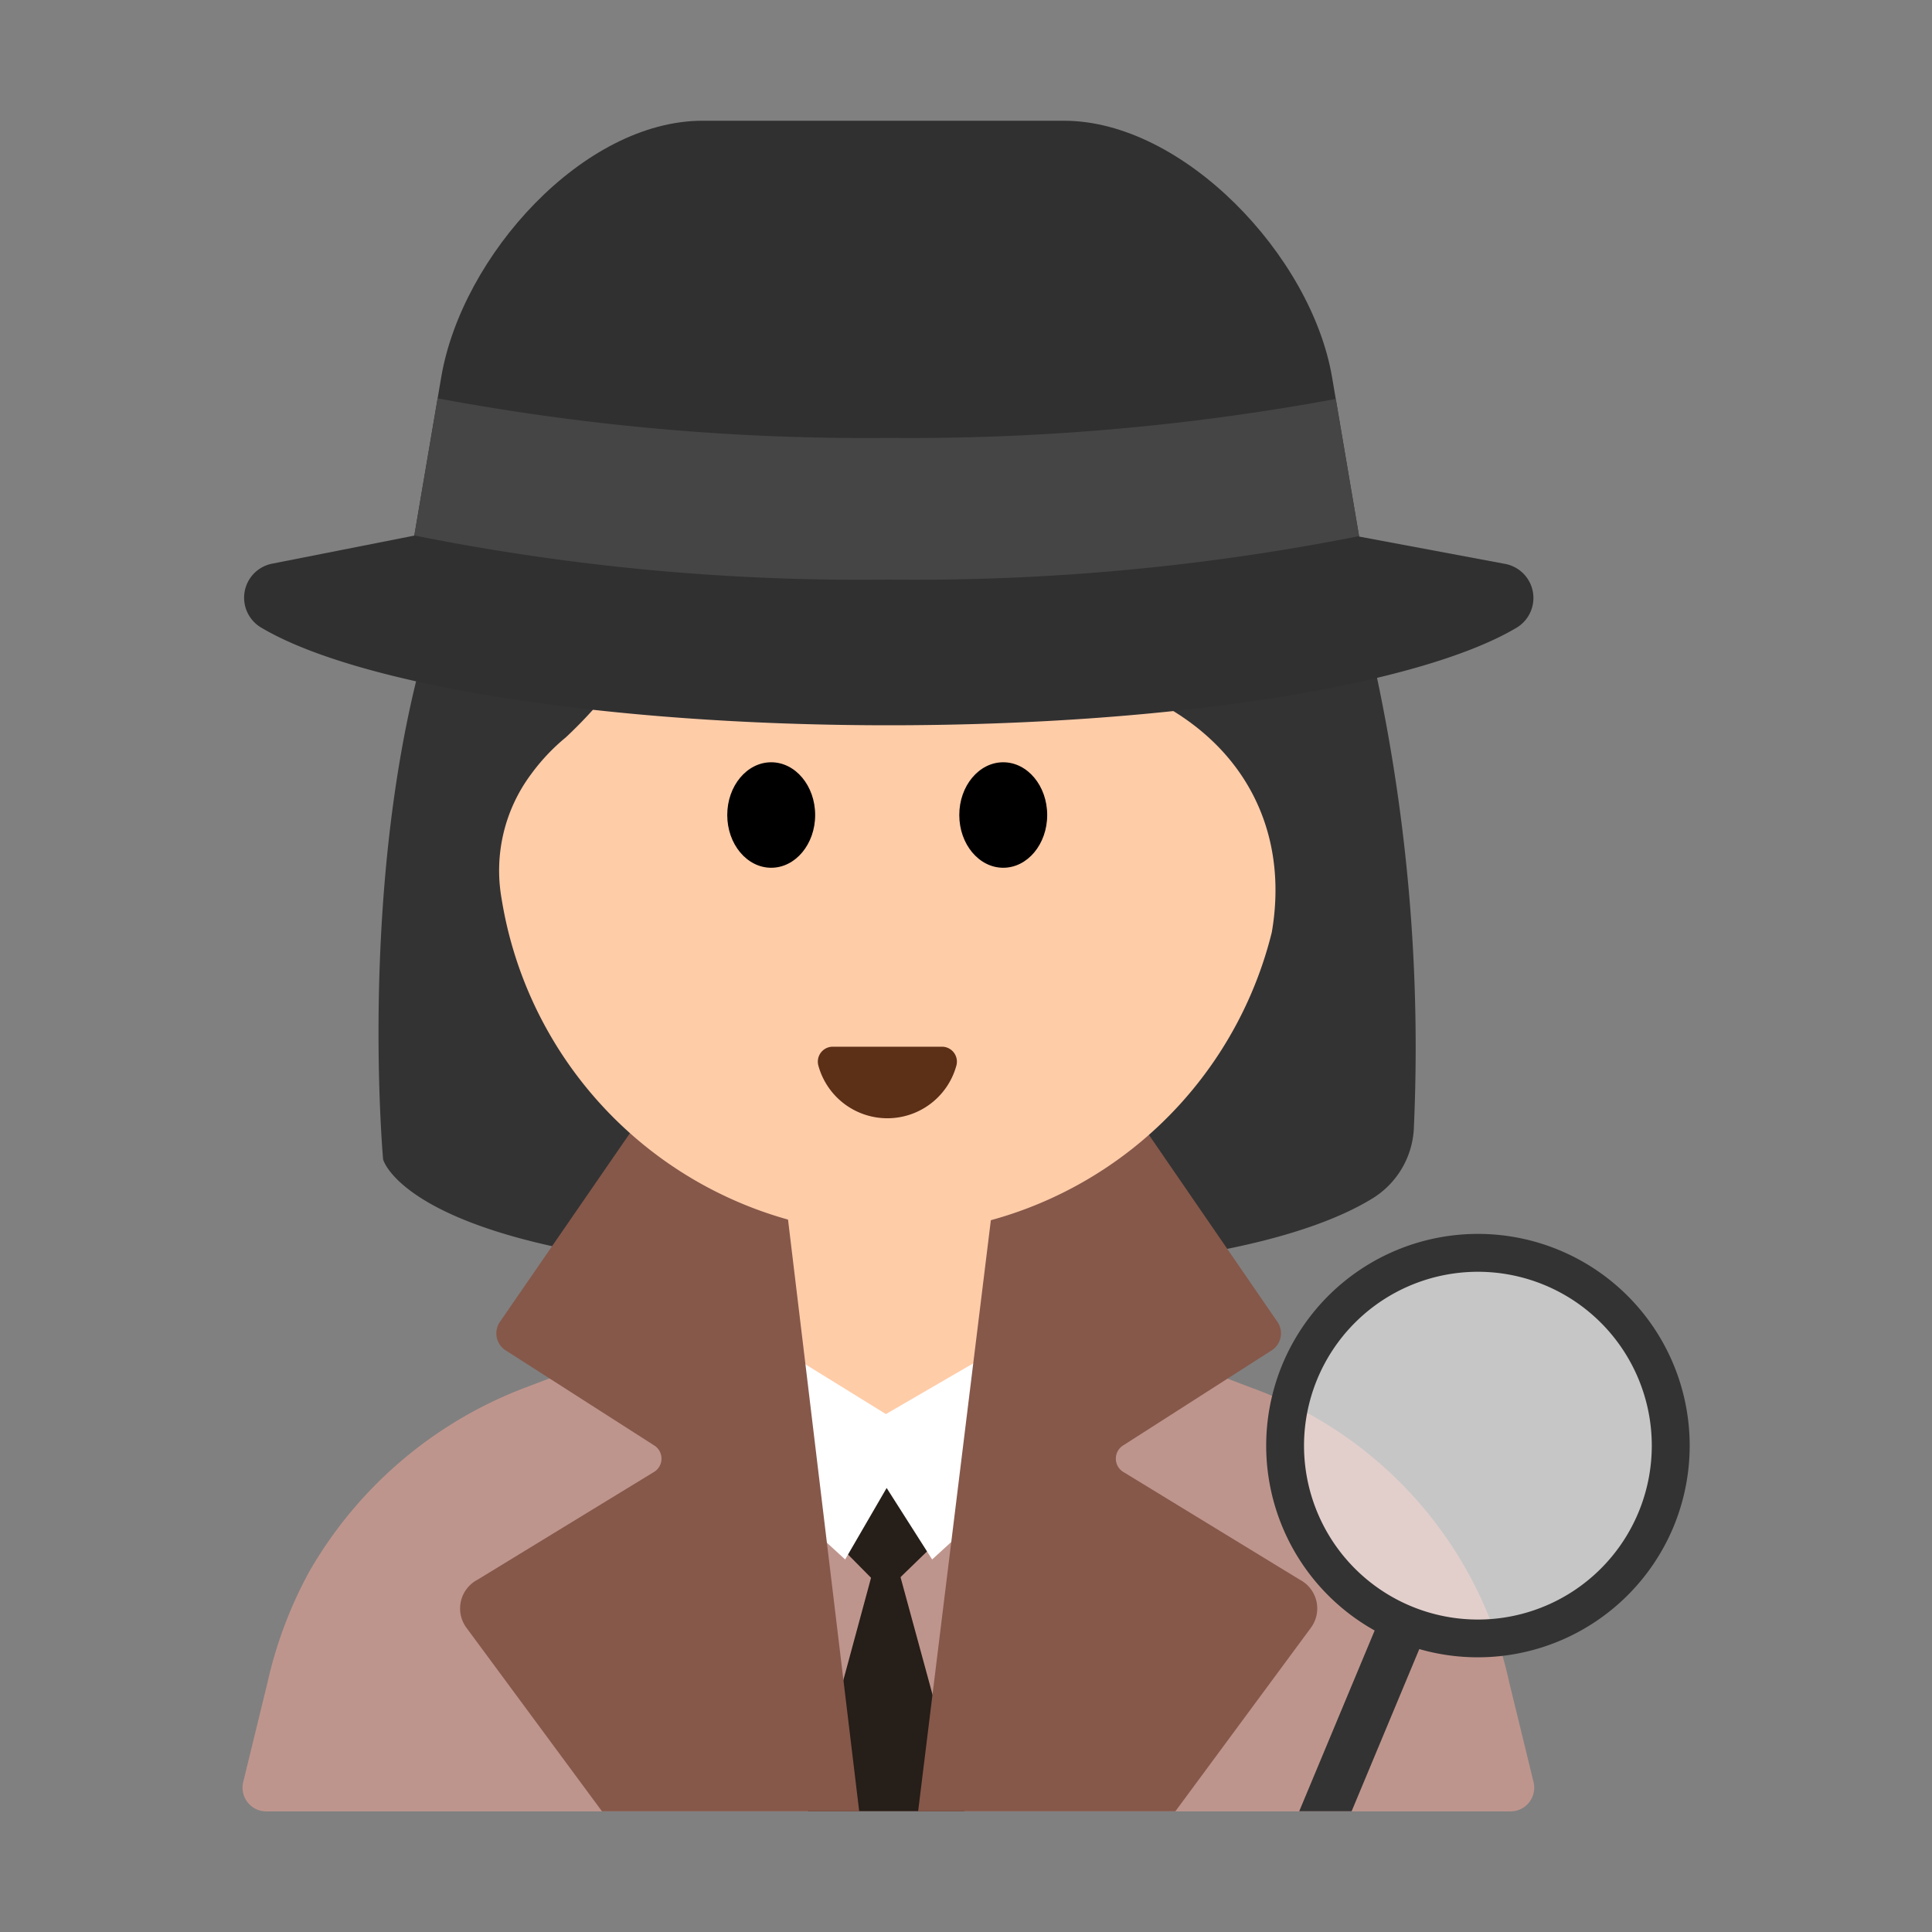 <svg id="Layer_1" data-name="Layer 1" xmlns="http://www.w3.org/2000/svg" viewBox="0 0 40 40"><rect x="0" y="0" width="40" height="40" fill="#808080" stroke="none"/><defs><style>.cls-1{fill:#333;}.cls-2{fill:#be958d;}.cls-3{fill:#261e18;}.cls-4{fill:#ffcca8;}.cls-10,.cls-5{fill:#fff;}.cls-6{fill:#86584a;}.cls-7{fill:#5c2f17;}.cls-8{fill:#303030;}.cls-9{fill:#454545;}.cls-10{opacity:0.55;}.cls-11{fill:none;}</style></defs><path class="cls-1" d="M7.932,24.005S6.659,10.012,13.426,7.046a6.475,6.475,0,0,1,6.013-2.265,10.479,10.479,0,0,1,8.385,6.525,36.986,36.986,0,0,1,1.45,12.013,1.805,1.805,0,0,1-.87,1.5c-1.145.7-3.8,1.588-9.882,1.588C8.546,26.4,7.932,24.005,7.932,24.005Z"/><path class="cls-2" d="M25.91,28.732l-3.946-1.5a10.071,10.071,0,0,0-7.152,0l-3.945,1.5A8.72,8.72,0,0,0,6.4,32.544a8.834,8.834,0,0,0-.864,2.3l-.5,2.05a.491.491,0,0,0,.477.609h25.76a.491.491,0,0,0,.477-.609l-.5-2.05a8.386,8.386,0,0,0-5.331-6.109Z"/><polygon class="cls-3" points="18.326 32.962 15.822 30.428 20.937 30.428 18.326 32.962"/><polygon class="cls-3" points="16.726 37.5 18.34 31.536 19.965 37.5 16.726 37.5"/><path class="cls-4" d="M16.23,24.559h4.337a0,0,0,0,1,0,0v3.849a2.112,2.112,0,0,1-2.112,2.112h-.113a2.112,2.112,0,0,1-2.112-2.112V24.559A0,0,0,0,1,16.23,24.559Z"/><polygon class="cls-5" points="16.557 28.174 18.342 29.277 20.241 28.174 21.235 30.519 19.299 32.287 18.357 30.807 17.498 32.287 15.567 30.519 16.557 28.174"/><path class="cls-6" d="M13.256,23.151l-2.908,4.22a.419.419,0,0,0,.142.6l3.04,1.946a.324.324,0,0,1-.007.569l-3.636,2.22a.672.672,0,0,0-.23.995l2.806,3.8h5.326L16.2,24.292Z"/><path class="cls-6" d="M23.55,23.151l2.9,4.22a.419.419,0,0,1-.142.6l-3.04,1.946a.324.324,0,0,0,.007.569l3.636,2.22a.672.672,0,0,1,.23.995l-2.806,3.8H19.009l1.625-13.208Z"/><path class="cls-4" d="M21.667,13.822a11.592,11.592,0,0,1-6.808-3.817.188.188,0,0,0-.328.088,9.347,9.347,0,0,1-2.817,5.174,4.134,4.134,0,0,0-.714.756,3.337,3.337,0,0,0-.616,2.578,8.26,8.26,0,0,0,8.047,6.954,8.232,8.232,0,0,0,7.9-6.252C26.793,16.627,25.156,14.335,21.667,13.822Z"/><ellipse cx="15.967" cy="16.874" rx="0.91" ry="1.092"/><ellipse cx="20.771" cy="16.874" rx="0.91" ry="1.092"/><path class="cls-7" d="M19.5,21.671a.309.309,0,0,1,.3.393,1.481,1.481,0,0,1-2.856,0,.309.309,0,0,1,.3-.393Z"/><path class="cls-8" d="M31.157,11.674A.718.718,0,0,1,31.393,13c-1.989,1.178-7.054,2.016-12.988,2.016s-11.021-.842-13-2.024a.718.718,0,0,1,.23-1.322l2.944-.581,19.56.02Z"/><path class="cls-8" d="M22.031,2.5H14.544c-2.46,0-4.981,2.787-5.409,5.31L8.423,12H28.291L27.579,7.81C27.15,5.287,24.492,2.5,22.031,2.5Z"/><path class="cls-9" d="M18.405,9.067a48.251,48.251,0,0,1-9.344-.82l-.483,2.839A46.92,46.92,0,0,0,18.405,12a47.25,47.25,0,0,0,9.733-.9l-.482-2.84A48.521,48.521,0,0,1,18.405,9.067Z"/><circle class="cls-10" cx="30.599" cy="29.931" r="3.992"/><path class="cls-1" d="M28.912,33.977a4.384,4.384,0,1,1,5.733-2.358A4.39,4.39,0,0,1,28.912,33.977Zm3.074-7.368a3.6,3.6,0,1,0,1.935,4.708A3.6,3.6,0,0,0,31.986,26.609Z"/><polygon class="cls-1" points="27.984 37.5 29.53 33.795 28.606 33.41 26.899 37.5 27.984 37.5"/><rect class="cls-11" width="40" height="40"/></svg>